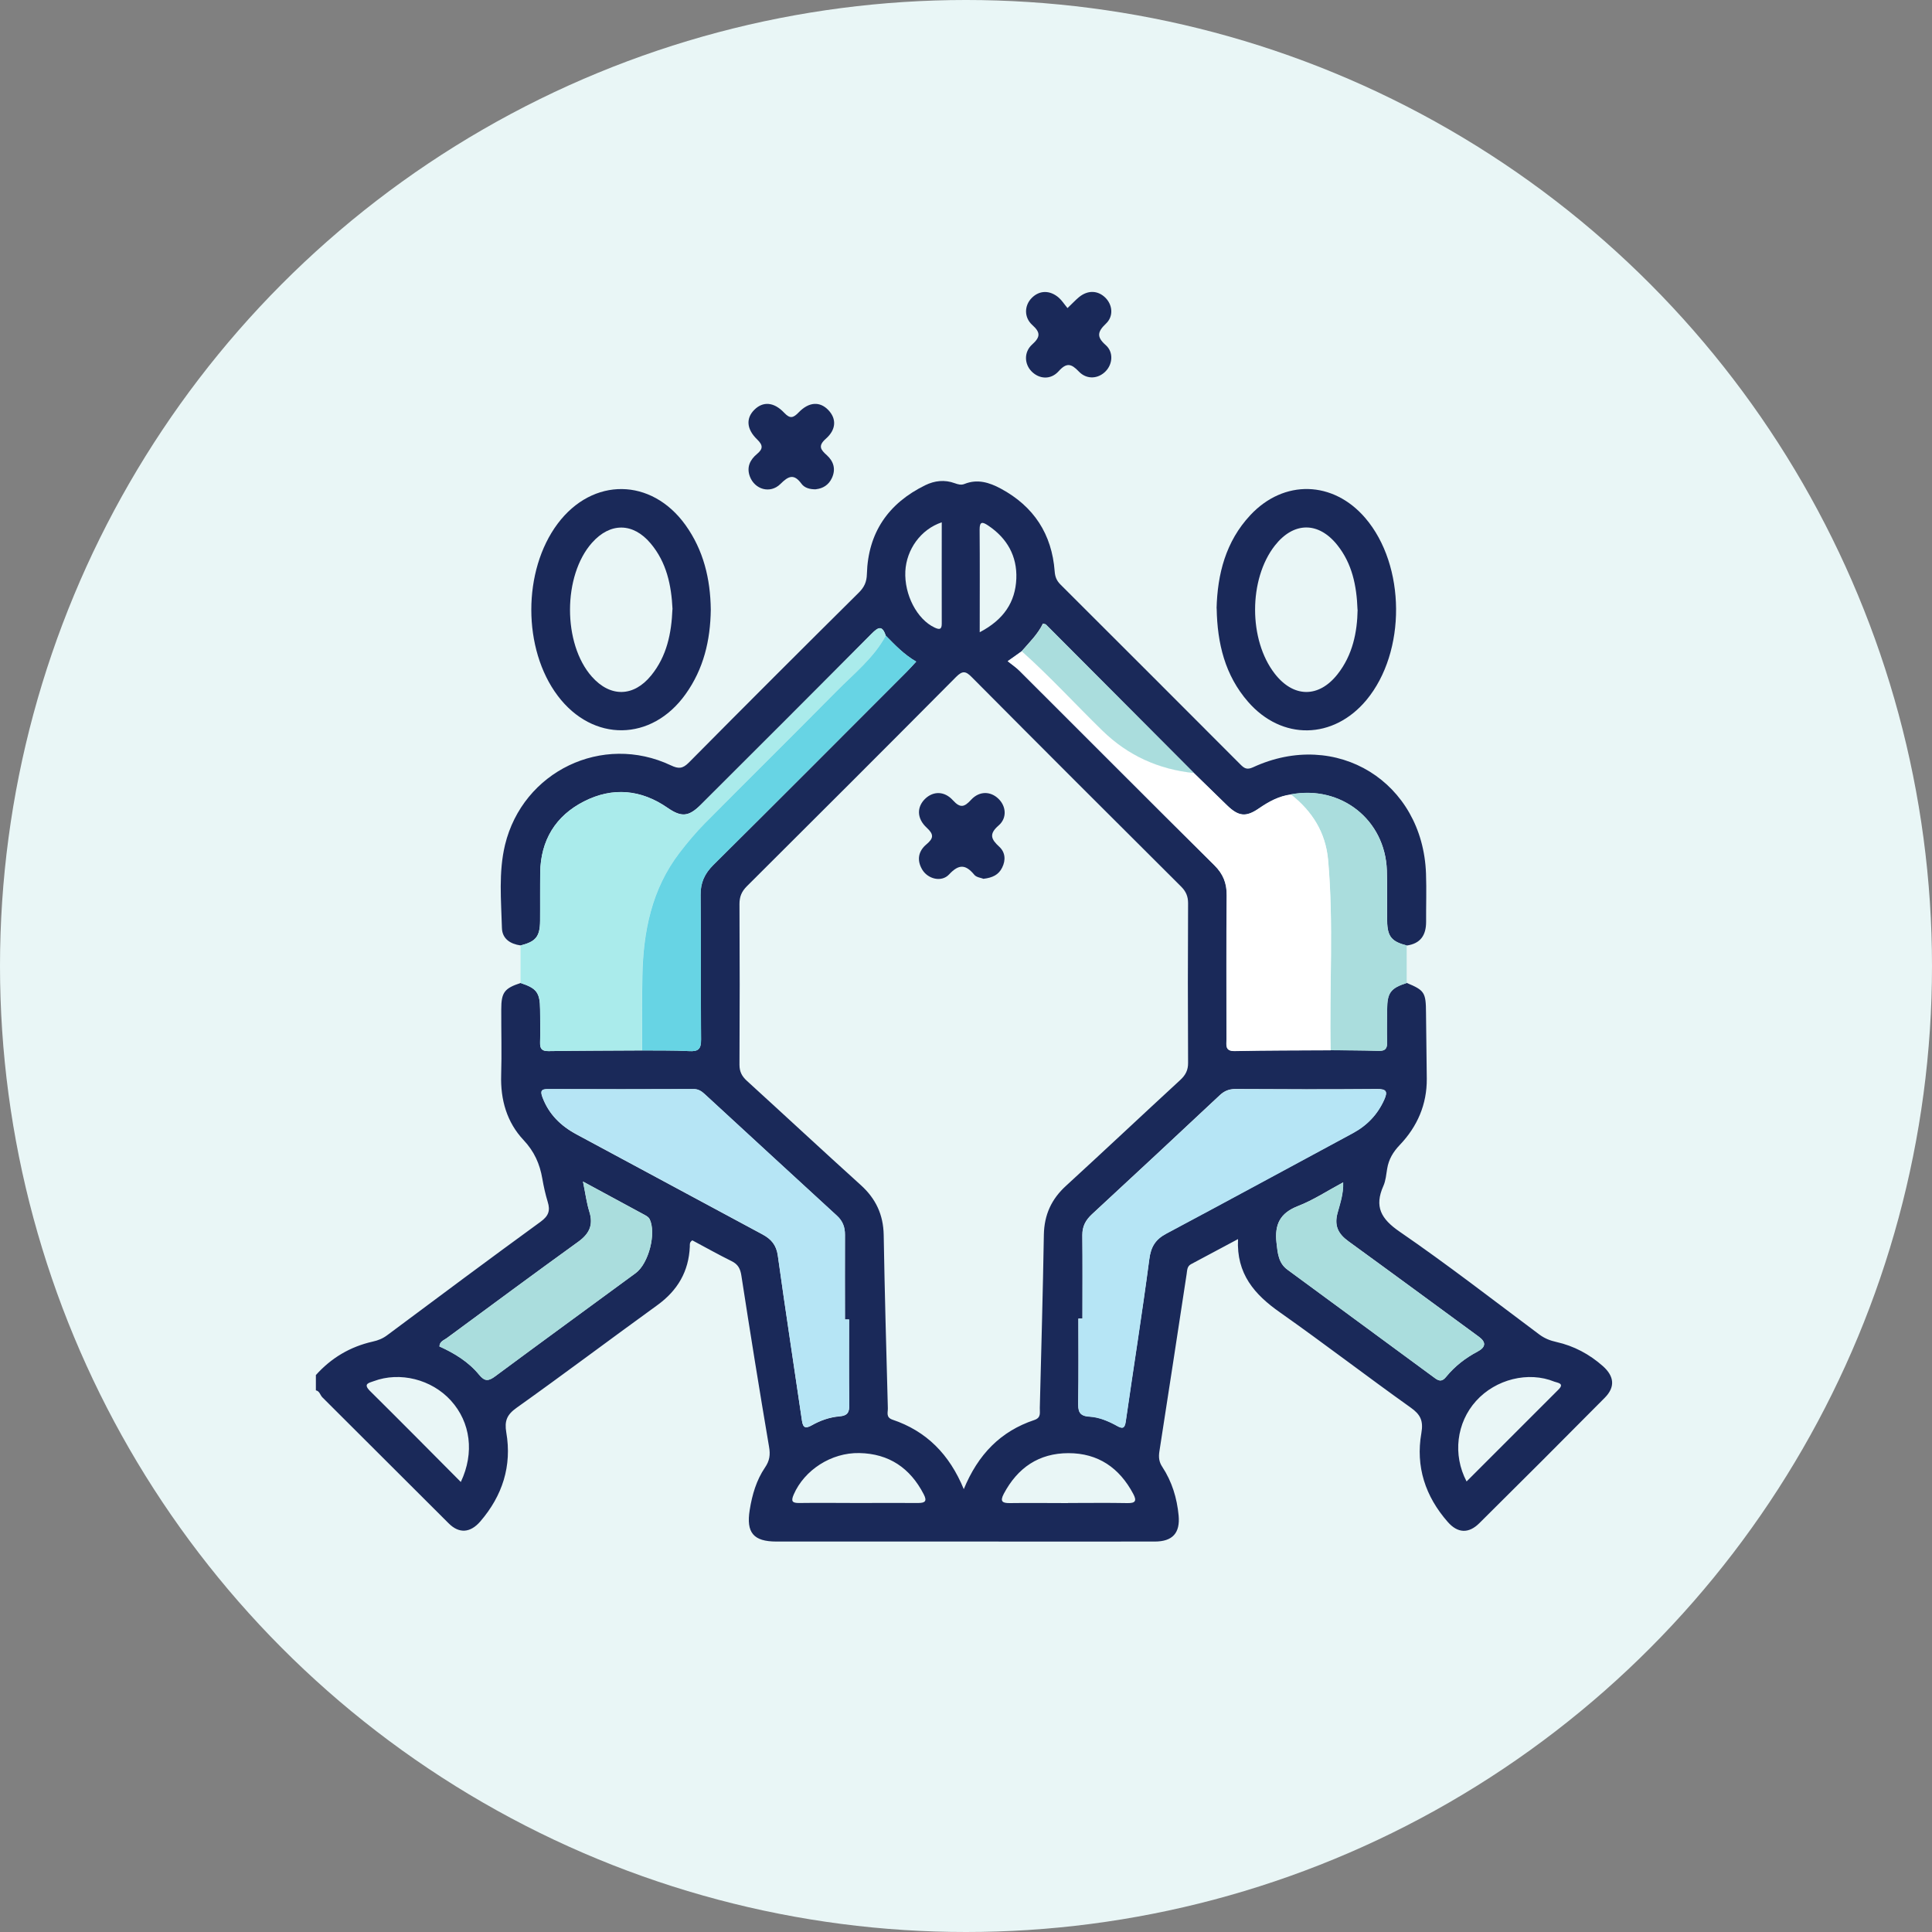 <?xml version="1.0" encoding="UTF-8"?><svg id="Layer_2" xmlns="http://www.w3.org/2000/svg" viewBox="0 0 200 200"><rect x="0" y="0" width="200" height="200" fill="#808080" stroke="none"/><defs><style>.cls-1{fill:#67d4e4;}.cls-2{fill:#e9f6f6;}.cls-3{fill:#fff;}.cls-4{fill:#b6e5f5;}.cls-5{fill:#aaebeb;}.cls-6{fill:#add;}.cls-7{fill:#1a2959;}</style></defs><g id="Layer_1-2"><circle class="cls-2" cx="100" cy="100" r="100"/><g id="_6xvF1V"><g><path class="cls-7" d="M32.67,142.38c1.6-1.8,3.57-2.97,5.92-3.5,.55-.12,1.05-.32,1.52-.68,5.27-3.93,10.54-7.86,15.86-11.73,.82-.6,1.01-1.15,.73-2.05-.24-.79-.42-1.6-.56-2.41-.26-1.52-.83-2.81-1.94-3.99-1.73-1.84-2.4-4.17-2.32-6.73,.07-2.26,0-4.53,.01-6.8,0-1.76,.33-2.18,2-2.73,1.67,.54,2.01,1,2.02,2.73,0,1.14,.03,2.27,0,3.41-.02,.66,.17,.92,.88,.91,3.23-.05,6.46-.05,9.69-.07,1.61,.02,3.23-.02,4.84,.07,.96,.05,1.26-.2,1.25-1.21-.06-4.98,0-9.96-.05-14.94-.01-1.29,.41-2.21,1.31-3.11,6.7-6.64,13.36-13.32,20.02-20,.32-.32,.63-.67,.99-1.06-1.29-.75-2.21-1.73-3.15-2.69-.36-1.11-.78-.89-1.47-.19-5.87,5.92-11.77,11.8-17.67,17.69-1.25,1.25-2.01,1.31-3.43,.33-2.75-1.91-5.7-2.18-8.65-.68-2.96,1.5-4.5,4.03-4.55,7.39-.02,1.66,0,3.32-.01,4.98-.02,1.64-.44,2.15-2.02,2.55-1.07-.15-1.9-.69-1.93-1.8-.08-2.87-.36-5.77,.32-8.61,1.85-7.62,10.09-11.58,17.17-8.23,.8,.38,1.22,.35,1.86-.29,5.84-5.9,11.71-11.76,17.6-17.6,.56-.56,.81-1.1,.83-1.92,.12-4.28,2.22-7.32,6.04-9.19,.98-.48,2.01-.59,3.05-.21,.34,.12,.66,.22,1.01,.08,1.34-.54,2.57-.16,3.76,.48,3.42,1.84,5.29,4.71,5.58,8.57,.04,.56,.2,.96,.6,1.36,6.22,6.2,12.42,12.41,18.62,18.62,.38,.38,.66,.6,1.31,.3,8.65-4,17.58,1.51,17.91,11.02,.06,1.66,0,3.32,.01,4.98,0,1.37-.57,2.25-2,2.45-1.57-.4-2.01-.93-2.03-2.55-.02-1.74,.03-3.49-.03-5.23-.18-5.24-4.75-8.84-9.94-7.86-1.24,.16-2.29,.74-3.3,1.43-1.34,.93-2.11,.85-3.31-.31-1.15-1.12-2.29-2.23-3.44-3.35-5.1-5.12-10.2-10.24-15.31-15.36-.05-.05-.16-.05-.31-.1-.53,1.1-1.4,1.94-2.2,2.86-.42,.3-.83,.6-1.45,1.03,.47,.37,.87,.64,1.21,.98,6.73,6.71,13.43,13.45,20.18,20.14,.91,.9,1.29,1.85,1.28,3.12-.05,4.97-.02,9.94-.02,14.91,0,.59-.18,1.22,.84,1.2,3.31-.07,6.62-.06,9.93-.08,1.66,.02,3.31,.02,4.97,.07,.7,.02,.91-.25,.89-.91-.04-1.13-.02-2.27,0-3.4,.01-1.72,.36-2.18,2.03-2.72,1.85,.77,1.99,.99,2,3.11,.02,2.27,.06,4.54,.08,6.81,.02,2.66-.98,4.95-2.79,6.85-.7,.73-1.15,1.49-1.31,2.46-.1,.6-.15,1.24-.39,1.78-.96,2.15-.25,3.42,1.69,4.75,4.92,3.38,9.65,7.05,14.44,10.63,.55,.41,1.13,.64,1.77,.78,1.83,.41,3.43,1.27,4.82,2.5,1.19,1.06,1.29,2.17,.19,3.28-4.3,4.34-8.63,8.67-12.97,12.97-1.11,1.11-2.25,1.06-3.28-.12-2.32-2.64-3.34-5.73-2.73-9.2,.22-1.27-.09-1.92-1.11-2.64-4.55-3.24-8.98-6.65-13.54-9.86-2.62-1.84-4.51-3.98-4.33-7.58-1.74,.93-3.31,1.76-4.87,2.6-.41,.22-.39,.63-.45,1.02-.93,6.12-1.87,12.24-2.82,18.36-.09,.58-.05,1.08,.3,1.6,1,1.52,1.52,3.23,1.69,5.03,.17,1.82-.63,2.7-2.47,2.7-6.55,.01-13.1,0-19.65,0-6.51,0-13.02,0-19.52,0-2.37,0-3.14-.92-2.76-3.27,.25-1.57,.69-3.08,1.58-4.39,.48-.7,.57-1.32,.42-2.16-1-5.89-1.95-11.79-2.86-17.69-.11-.73-.34-1.18-1-1.51-1.4-.69-2.76-1.46-4.08-2.16-.32,.2-.25,.44-.26,.64-.11,2.58-1.26,4.54-3.35,6.06-4.88,3.53-9.69,7.15-14.59,10.64-1,.71-1.26,1.36-1.06,2.54,.6,3.48-.4,6.56-2.69,9.22-1.03,1.19-2.19,1.28-3.27,.2-4.37-4.34-8.71-8.71-13.08-13.05-.23-.23-.28-.65-.67-.72v-1.57Zm67.09,11.8c1.49-3.63,3.83-6.02,7.31-7.18,.74-.25,.55-.77,.57-1.25,.15-5.98,.32-11.96,.42-17.94,.04-2.05,.78-3.68,2.3-5.06,3.96-3.63,7.87-7.31,11.82-10.95,.55-.51,.82-1.02,.81-1.79-.03-5.5-.03-11,0-16.51,0-.71-.22-1.22-.72-1.72-7.24-7.21-14.47-14.43-21.67-21.68-.62-.63-.95-.7-1.62-.03-7.2,7.25-14.43,14.47-21.67,21.68-.54,.54-.76,1.08-.76,1.83,.03,5.55,.03,11.09,0,16.64,0,.74,.26,1.2,.77,1.67,3.94,3.59,7.84,7.22,11.79,10.79,1.55,1.4,2.33,3.06,2.37,5.16,.1,5.98,.27,11.96,.43,17.94,.01,.43-.22,.94,.47,1.18,3.51,1.18,5.9,3.57,7.4,7.22Zm12.3-17.69c-.14,0-.28,0-.43,0,0,2.88,.03,5.76-.02,8.63-.01,.89,.03,1.46,1.17,1.52,.98,.05,1.95,.46,2.83,.95,.54,.3,.81,.32,.92-.43,.8-5.61,1.7-11.2,2.44-16.82,.17-1.29,.64-2.04,1.75-2.64,6.46-3.45,12.88-6.94,19.33-10.41,1.47-.79,2.55-1.92,3.24-3.46,.39-.87,.21-1.11-.75-1.1-4.89,.04-9.77,.03-14.66,0-.66,0-1.14,.2-1.62,.65-4.39,4.12-8.8,8.22-13.22,12.31-.65,.6-1.01,1.25-1,2.16,.03,2.88,.01,5.76,.01,8.63Zm-24.16,.11c-.14,0-.29,0-.43,0,0-2.92-.01-5.85,0-8.77,0-.8-.24-1.43-.83-1.97-4.57-4.19-9.13-8.39-13.69-12.59-.33-.3-.64-.52-1.14-.52-5.02,.02-10.04,.02-15.07,0-.69,0-.83,.18-.59,.83,.66,1.77,1.9,2.98,3.54,3.86,6.42,3.44,12.82,6.91,19.24,10.35,.91,.49,1.44,1.1,1.59,2.2,.79,5.7,1.67,11.39,2.5,17.09,.11,.76,.39,.82,1.02,.47,.88-.5,1.85-.84,2.84-.92,.89-.07,1.05-.44,1.04-1.24-.05-2.92-.02-5.85-.02-8.77Zm51.15-14.21c-1.63,.87-3.09,1.84-4.69,2.46-1.85,.72-2.43,1.9-2.22,3.79,.12,1.08,.2,2.11,1.13,2.79,5.08,3.75,10.19,7.48,15.27,11.23,.49,.37,.79,.33,1.17-.15,.89-1.09,1.99-1.94,3.24-2.6q1.3-.69,.13-1.54c-4.5-3.3-8.99-6.61-13.5-9.88-1.03-.75-1.48-1.58-1.13-2.9,.26-.99,.62-1.98,.59-3.2Zm-78.7-.08c.25,1.21,.37,2.19,.66,3.12,.44,1.39-.01,2.3-1.16,3.12-4.56,3.29-9.07,6.64-13.6,9.97-.3,.22-.73,.33-.76,.86,1.55,.7,3.01,1.59,4.1,2.92,.59,.72,.98,.68,1.67,.17,4.83-3.58,9.69-7.12,14.54-10.68,1.35-.99,2.15-4.13,1.45-5.59-.08-.17-.29-.31-.47-.41-2.06-1.12-4.12-2.23-6.43-3.48Zm-12.64,31.09c1.42-3.01,1-6.17-1.03-8.41-1.99-2.2-5.28-3.03-8-2.01-.45,.17-1.13,.25-.4,.99,3.12,3.09,6.21,6.21,9.42,9.44Zm104.12-.05c3.19-3.19,6.35-6.35,9.51-9.51,.65-.65-.12-.69-.43-.81-2.69-1.1-6.08-.26-8.11,2-2.02,2.24-2.44,5.56-.98,8.33Zm-62.93,2.24c2.05,0,4.1-.02,6.14,0,.76,0,.94-.21,.58-.91-1.4-2.71-3.59-4.2-6.66-4.26-2.91-.06-5.69,1.76-6.79,4.28-.32,.73-.15,.9,.59,.89,2.05-.03,4.1,0,6.14,0Zm21.66,0c2.05,0,4.1-.03,6.14,.01,.84,.02,1-.23,.61-.96-1.43-2.69-3.63-4.21-6.7-4.21-3.07,0-5.27,1.51-6.7,4.21-.41,.78-.16,.97,.63,.96,2-.03,4.01,0,6.01,0Zm-9.14-90.14c2.5-1.31,3.69-3.13,3.79-5.55,.09-2.34-.96-4.19-2.92-5.5-.56-.37-.89-.47-.88,.44,.03,3.44,.01,6.87,.01,10.61Zm-3.93-11.38c-2.18,.73-3.65,2.81-3.77,5.06-.12,2.43,1.21,4.99,3.04,5.84,.44,.2,.73,.25,.73-.4-.01-3.48,0-6.95,0-10.51Z"/><path class="cls-5" d="M66.48,108.74c-3.23,.02-6.46,.02-9.69,.07-.71,.01-.9-.25-.88-.91,.04-1.13,.02-2.27,0-3.41-.02-1.73-.35-2.18-2.02-2.73,0-1.29,0-2.59,0-3.88,1.58-.4,2.01-.92,2.02-2.55,.02-1.66-.01-3.32,.01-4.98,.05-3.36,1.59-5.89,4.55-7.39,2.96-1.5,5.9-1.23,8.65,.68,1.42,.98,2.17,.92,3.43-.33,5.9-5.89,11.8-11.78,17.67-17.69,.69-.7,1.11-.92,1.47,.19-1.25,2.3-3.27,3.91-5.07,5.73-4.54,4.58-9.12,9.11-13.66,13.7-.94,.95-1.81,1.99-2.63,3.06-2.88,3.76-3.75,8.14-3.84,12.74-.05,2.57-.02,5.14-.02,7.71Z"/><path class="cls-7" d="M125.94,62.98c.09-3.54,.94-6.92,3.49-9.65,3.48-3.73,8.58-3.58,11.9,.29,4.21,4.91,4.26,13.87,.12,18.85-3.42,4.1-8.75,4.2-12.25,.18-2.38-2.73-3.19-6.03-3.25-9.67Zm14.59,.13c-.09-2.54-.58-4.78-2.08-6.67-1.96-2.47-4.54-2.44-6.48,.04-2.72,3.48-2.73,9.77,0,13.27,1.93,2.48,4.53,2.52,6.48,.06,1.59-2.01,2.05-4.39,2.09-6.69Z"/><path class="cls-7" d="M73.58,63.11c-.04,3.17-.74,6.14-2.61,8.75-3.51,4.92-9.6,4.99-13.23,.17-3.65-4.84-3.65-12.96-.01-17.82,3.62-4.83,9.7-4.77,13.23,.14,1.87,2.61,2.58,5.58,2.62,8.75Zm-3.96-.04c-.12-2.49-.61-4.85-2.27-6.82-1.82-2.16-4.18-2.18-6.06-.07-3.04,3.41-3.04,10.47-.02,13.87,1.91,2.15,4.32,2.11,6.14-.13,1.62-1.99,2.1-4.36,2.2-6.85Z"/><path class="cls-6" d="M145.63,101.76c-1.66,.54-2.01,1-2.03,2.72,0,1.13-.03,2.27,0,3.4,.02,.66-.18,.94-.89,.91-1.66-.06-3.31-.05-4.97-.07-.13-6.56,.33-13.13-.26-19.69-.25-2.84-1.64-5.06-3.86-6.8,5.19-.98,9.76,2.62,9.94,7.86,.06,1.74,0,3.49,.03,5.23,.02,1.62,.46,2.15,2.03,2.55,0,1.29,0,2.59,0,3.88Z"/><path class="cls-7" d="M84.49,50.65c-.67,.02-1.21-.15-1.52-.57-.78-1.07-1.35-.81-2.18,.02-1.06,1.05-2.67,.57-3.17-.79-.35-.96,.03-1.72,.74-2.31,.64-.53,.64-.91,.02-1.51-1.11-1.07-1.17-2.2-.29-3.07,.88-.88,2.01-.83,3.08,.3,.61,.65,.94,.56,1.51-.03,1.07-1.11,2.2-1.15,3.07-.24,.84,.88,.84,2-.26,2.97-.85,.75-.52,1.14,.1,1.7,.71,.64,.95,1.45,.53,2.36-.34,.74-.96,1.09-1.63,1.16Z"/><path class="cls-7" d="M110.5,31.9c.52-.49,.84-.85,1.21-1.15,.9-.73,1.93-.7,2.71,.06,.75,.74,.88,1.92,.07,2.69-.86,.82-1.01,1.36-.03,2.22,.83,.73,.72,1.96,.01,2.7-.76,.8-1.96,.91-2.79,.04-.78-.82-1.27-.95-2.09-.03-.82,.91-2,.82-2.79,.03-.76-.76-.83-2.01,.05-2.8,.84-.76,.89-1.23,.02-2.01-.89-.8-.83-2.03-.07-2.8,.79-.81,1.88-.84,2.81-.03,.32,.28,.56,.67,.91,1.09Z"/><path class="cls-3" d="M133.63,82.24c2.22,1.74,3.61,3.95,3.86,6.8,.58,6.56,.12,13.13,.26,19.69-3.31,.02-6.62,.01-9.93,.08-1.02,.02-.84-.61-.84-1.2,0-4.97-.03-9.94,.02-14.91,.01-1.27-.37-2.22-1.28-3.12-6.75-6.69-13.45-13.43-20.18-20.14-.34-.34-.75-.61-1.21-.98,.62-.44,1.03-.74,1.45-1.03,2.92,2.6,5.56,5.49,8.35,8.22,2.64,2.58,5.81,4,9.46,4.38,1.15,1.12,2.29,2.23,3.44,3.35,1.19,1.16,1.96,1.24,3.31,.31,1.01-.7,2.06-1.27,3.3-1.43Z"/><path class="cls-4" d="M112.06,136.5c0-2.88,.02-5.76-.01-8.63,0-.91,.35-1.56,1-2.16,4.42-4.09,8.82-8.19,13.22-12.31,.48-.45,.95-.65,1.62-.65,4.89,.03,9.77,.04,14.66,0,.96,0,1.14,.23,.75,1.1-.69,1.53-1.77,2.66-3.24,3.46-6.44,3.47-12.87,6.97-19.33,10.41-1.11,.59-1.59,1.35-1.75,2.64-.74,5.62-1.63,11.21-2.44,16.82-.11,.76-.38,.73-.92,.43-.88-.49-1.85-.89-2.83-.95-1.14-.06-1.19-.63-1.17-1.52,.05-2.88,.02-5.76,.02-8.63,.14,0,.28,0,.43,0Z"/><path class="cls-4" d="M87.9,136.6c0,2.92-.03,5.85,.02,8.77,.01,.8-.15,1.17-1.04,1.24-.99,.08-1.97,.43-2.84,.92-.63,.36-.91,.29-1.02-.47-.83-5.7-1.71-11.38-2.5-17.09-.15-1.09-.68-1.71-1.59-2.2-6.42-3.44-12.82-6.91-19.24-10.35-1.64-.88-2.88-2.08-3.54-3.86-.24-.65-.1-.84,.59-.83,5.02,.02,10.04,.02,15.07,0,.49,0,.81,.22,1.14,.52,4.56,4.2,9.12,8.4,13.69,12.59,.59,.54,.84,1.17,.83,1.97-.02,2.92,0,5.85,0,8.77,.14,0,.29,0,.43,0Z"/><path class="cls-1" d="M66.48,108.74c0-2.57-.03-5.14,.02-7.71,.09-4.6,.96-8.98,3.84-12.74,.82-1.07,1.69-2.11,2.63-3.06,4.54-4.58,9.12-9.11,13.66-13.7,1.79-1.81,3.82-3.42,5.07-5.73,.95,.96,1.87,1.94,3.15,2.69-.36,.39-.67,.74-.99,1.06-6.67,6.67-13.33,13.35-20.02,20-.9,.9-1.33,1.83-1.31,3.11,.06,4.98,0,9.96,.05,14.94,.01,1.01-.29,1.27-1.25,1.21-1.61-.09-3.23-.05-4.84-.07Z"/><path class="cls-6" d="M139.05,122.4c.04,1.22-.32,2.22-.59,3.2-.35,1.32,.09,2.15,1.13,2.9,4.51,3.28,9,6.59,13.5,9.88q1.16,.85-.13,1.54c-1.25,.66-2.35,1.51-3.24,2.6-.39,.47-.68,.51-1.17,.15-5.08-3.75-10.18-7.48-15.27-11.23-.93-.68-1.01-1.71-1.13-2.79-.21-1.89,.36-3.07,2.22-3.79,1.6-.62,3.06-1.59,4.69-2.46Z"/><path class="cls-6" d="M60.35,122.32c2.31,1.25,4.37,2.36,6.43,3.48,.18,.1,.39,.24,.47,.41,.71,1.46-.1,4.6-1.45,5.59-4.84,3.56-9.71,7.1-14.54,10.68-.7,.52-1.08,.55-1.67-.17-1.09-1.33-2.55-2.22-4.1-2.92,.02-.52,.46-.64,.76-.86,4.52-3.34,9.04-6.68,13.6-9.97,1.14-.83,1.59-1.74,1.16-3.12-.29-.93-.41-1.91-.66-3.12Z"/><path class="cls-6" d="M123.59,80.02c-3.66-.38-6.82-1.81-9.46-4.38-2.8-2.73-5.43-5.61-8.35-8.22,.79-.92,1.67-1.76,2.2-2.86,.15,.05,.26,.05,.31,.1,5.1,5.12,10.2,10.24,15.31,15.36Z"/><path class="cls-7" d="M101.83,90.98c-.26-.11-.74-.15-.96-.41-.89-1.08-1.59-1.16-2.62-.05-.79,.85-2.23,.47-2.8-.53-.56-.97-.38-1.89,.46-2.59,.74-.62,.78-1.02,.03-1.71-1.05-.96-1.04-2.15-.18-2.99,.83-.81,2-.84,2.89,.15,.78,.86,1.2,.68,1.89-.07,.85-.91,1.99-.88,2.8-.11,.81,.76,.94,2,.04,2.78-1.03,.89-.78,1.43,.06,2.2,.62,.57,.7,1.37,.3,2.17-.37,.75-1.01,1.04-1.91,1.15Z"/></g></g></g></svg>